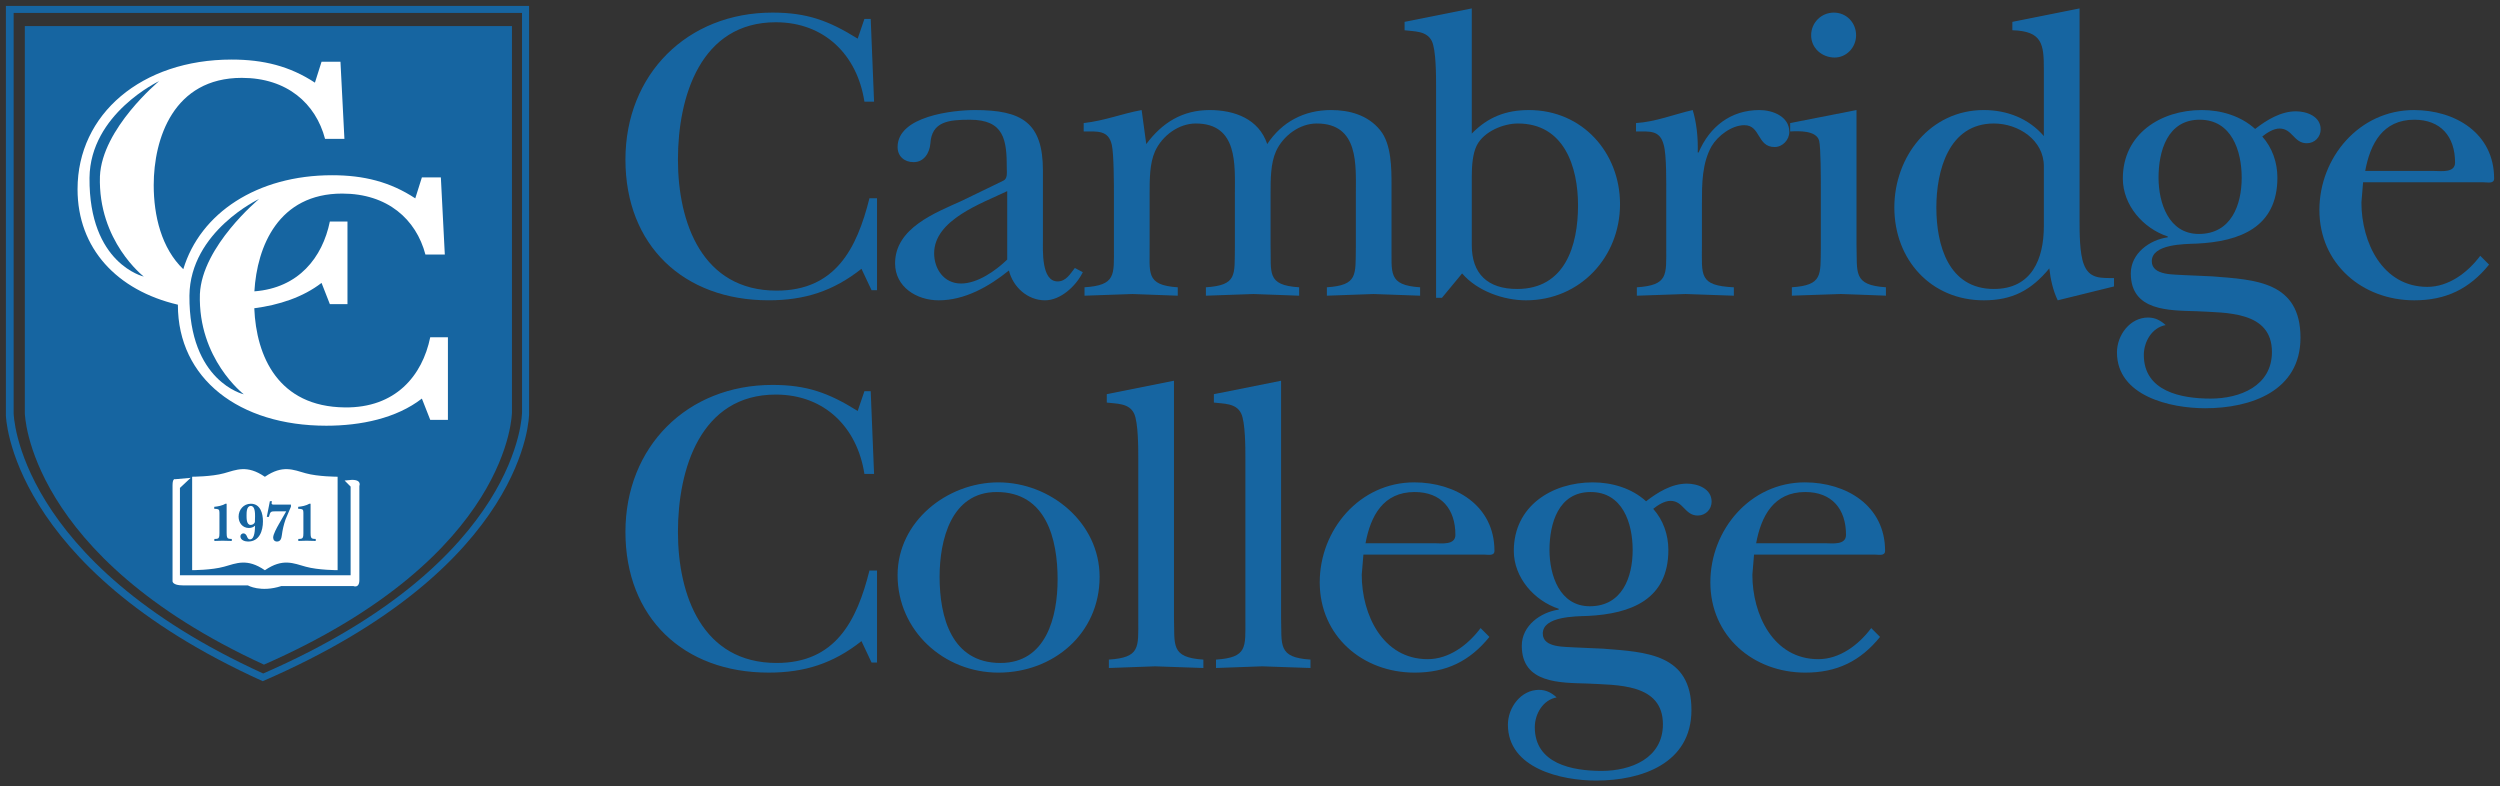 <?xml version="1.0" encoding="UTF-8" standalone="no"?>
<!-- Created with Inkscape (http://www.inkscape.org/) -->

<svg
   xmlns:dc="http://purl.org/dc/elements/1.1/"
   xmlns:cc="http://creativecommons.org/ns#"
   xmlns:rdf="http://www.w3.org/1999/02/22-rdf-syntax-ns#"
   xmlns:svg="http://www.w3.org/2000/svg"
   xmlns="http://www.w3.org/2000/svg"
   xmlns:sodipodi="http://sodipodi.sourceforge.net/DTD/sodipodi-0.dtd"
   xmlns:inkscape="http://www.inkscape.org/namespaces/inkscape"
   viewBox="0 0 213.043 67.019"
   id="svg3607"
   version="1.1"
   inkscape:version="0.91 r13725"
   sodipodi:docname="cambridge college.svg">
  <rect x="0" y="0" width="213.043" height="67.019" fill="#333333" stroke="none"/>
  <defs
     id="defs3609">
    <clipPath
       id="clipPath3695">
      <path
         id="path3697"
         d="m 423.552,37.578 169.093,0 0,68.149 -169.093,0 0,-68.149 z"
         inkscape:connector-curvature="0" />
    </clipPath>
    <clipPath
       id="clipPath3705">
      <path
         id="path3707"
         d="m 428.208,69.057 28.341,0 0,23.378 -28.341,0 0,-23.378 z"
         inkscape:connector-curvature="0" />
    </clipPath>
    <clipPath
       id="clipPath3789">
      <path
         id="path3791"
         d="m 442.14,84.74 15.428,20.652 0,-36.427 -15.417,0.015"
         inkscape:connector-curvature="0" />
    </clipPath>
  </defs>
  <sodipodi:namedview
     id="base"
     pagecolor="#ffffff"
     bordercolor="#666666"
     borderopacity="1.0"
     inkscape:pageopacity="0.0"
     inkscape:pageshadow="2"
     inkscape:zoom="4.2680099"
     inkscape:cx="106.02131"
     inkscape:cy="33.009675"
     inkscape:document-units="px"
     inkscape:current-layer="layer1"
     showgrid="false"
     fit-margin-top="0"
     fit-margin-left="0"
     fit-margin-right="0"
     fit-margin-bottom="0"
     units="px"
     inkscape:window-width="1280"
     inkscape:window-height="744"
     inkscape:window-x="-4"
     inkscape:window-y="-4"
     inkscape:window-maximized="1" />
  <g
     inkscape:label="Layer 1"
     inkscape:groupmode="layer"
     id="layer1"
     transform="translate(-266.026,-946.924)">
    <g
       id="layer1-8"
       transform="translate(262.547,-26.929)">
      <g
         style="display:inline"
         id="g6880"
         transform="matrix(0.672,0,0,-0.672,25.908,1031.246)">
        <path
           style="fill:#1665a1;fill-opacity:1;fill-rule:nonzero;stroke:none"
           id="path6882"
           d="m 0,0 c -31.341,14.267 -31.646,32.992 -31.646,32.992 l 0,50.773 64.467,0 0.003,-50.632 C 32.824,33.133 32.821,14.283 0,0 m 33.715,84.655 -66.345,0 0,-51.904 c 0,0 0.317,-19.139 32.568,-33.726 33.777,14.596 33.779,33.864 33.779,33.864"
           inkscape:connector-curvature="0" />
      </g>
      <g
         style="display:inline"
         id="g6884"
         transform="matrix(0.672,0,0,-0.672,5.594,976.072)">
        <path
           style="fill:#1665a1;fill-opacity:1;fill-rule:nonzero;stroke:none"
           id="path6886"
           d="m 0,0 0,-49.085 c 0,0 0.293,-18.101 30.325,-31.896 31.449,13.804 31.449,32.026 31.449,32.026 l 0,48.955"
           inkscape:connector-curvature="0" />
      </g>
      <g
         style="display:inline"
         id="g6888"
         transform="matrix(0.672,0,0,-0.672,40.142,1002.594)">
        <path
           style="fill:#ffffff;fill-opacity:1;fill-rule:nonzero;stroke:none"
           id="path6890"
           d="m 0,0 c -1.003,-4.889 -4.407,-8.977 -10.839,-8.895 -8.438,0.095 -11.225,6.467 -11.473,12.575 3.143,0.41 6.173,1.396 8.529,3.214 l 1.053,-2.691 2.235,0 0,10.473 -2.235,0 c -0.934,-4.565 -3.962,-8.424 -9.569,-8.852 0.331,5.701 3.054,12.398 11.13,12.398 5.76,0 9.379,-3.263 10.559,-7.729 l 2.458,0 -0.501,9.779 -2.407,0 -0.838,-2.656 c -3.181,2.097 -6.533,2.933 -10.553,2.933 -9.492,0 -16.718,-4.794 -18.864,-11.916 -2.769,2.651 -3.751,6.775 -3.751,10.656 0,5.92 2.513,13.607 11.166,13.607 5.754,0 9.386,-3.264 10.561,-7.735 l 2.456,0 -0.501,9.778 -2.399,0 -0.84,-2.65 c -3.187,2.096 -6.539,2.928 -10.565,2.928 -11.391,0 -19.537,-6.893 -19.537,-16.441 0,-7.523 5.016,-12.84 12.724,-14.643 l 0,-0.025 c 0,-9.363 7.765,-15.324 18.82,-15.324 4.362,0 8.883,0.931 12.121,3.441 l 1.06,-2.698 2.242,0 0,10.473"
           inkscape:connector-curvature="0" />
      </g>
      <g
         style="display:inline"
         id="g6892"
         transform="matrix(0.672,0,0,-0.672,11.107,989.006)">
        <path
           style="fill:#1665a1;fill-opacity:1;fill-rule:nonzero;stroke:none"
           id="path6894"
           d="m 0,0 c 0.09,8.14 8.826,12.26 8.826,12.26 0,0 -7.238,-5.992 -7.504,-12.07 -0.261,-8.23 5.561,-12.713 5.561,-12.713 0,0 -6.972,1.585 -6.883,12.523"
           inkscape:connector-curvature="0" />
      </g>
      <g
         style="display:inline"
         id="g6896"
         transform="matrix(0.672,0,0,-0.672,24.255,1007.455)">
        <path
           style="fill:#1665a1;fill-opacity:1;fill-rule:nonzero;stroke:none"
           id="path6898"
           d="m 0,0 c 0,0 -6.972,1.577 -6.895,12.52 0.096,8.135 8.838,12.253 8.838,12.253 0,0 -7.239,-5.985 -7.511,-12.064 C -5.828,4.477 0,0 0,0"
           inkscape:connector-curvature="0" />
      </g>
      <g
         style="display:inline"
         id="g6900"
         transform="matrix(0.672,0,0,-0.672,26.062,1022.441)">
        <path
           style="fill:#ffffff;fill-opacity:1;fill-rule:nonzero;stroke:none"
           id="path6902"
           d="M 0,0 C 2.245,1.536 3.592,0.877 5.165,0.439 6.737,0 9.208,0 9.208,0 l 0,11.85 c 0,0 -2.471,0 -4.043,0.437 C 3.592,12.728 2.245,13.385 0,11.85 l -0.031,0 c -2.247,1.535 -3.594,0.878 -5.166,0.437 C -6.77,11.85 -9.239,11.85 -9.239,11.85 l 0,-11.85 c 0,0 2.469,0 4.042,0.439 1.572,0.438 2.919,1.097 5.166,-0.439"
           inkscape:connector-curvature="0" />
      </g>
      <g
         style="display:inline"
         id="g6904"
         transform="matrix(0.672,0,0,-0.672,19.729,1014.574)">
        <path
           style="fill:#ffffff;fill-opacity:1;fill-rule:nonzero;stroke:none"
           id="path6906"
           d="m 0,0 -1.959,-0.172 c 0,0 -0.342,0.172 -0.342,-0.764 l 0,-12.187 c 0,0 0,-0.512 1.279,-0.512 l 8.266,0 c 0,0 1.618,-0.94 4.261,-0.085 l 9.118,0 c 0,0 0.767,-0.343 0.767,0.765 l 0,11.933 c 0,0 0.342,0.768 -0.936,0.768 l -0.937,-0.086 0.765,-0.768 0,-11.249 -21.645,0 0,11.078"
           inkscape:connector-curvature="0" />
      </g>
      <g
         style="display:inline"
         id="g6908"
         transform="matrix(0.672,0,0,-0.672,22.18,1017.552)">
        <path
           style="fill:#1665a1;fill-opacity:1;fill-rule:nonzero;stroke:none"
           id="path6910"
           d="m 0,0 c 0,0.154 -0.021,0.308 -0.07,0.368 -0.111,0.139 -0.438,0.139 -0.591,0.139 l 0,0.25 c 0.514,0.058 0.959,0.135 1.42,0.392 l 0.152,0 0,-3.688 c 0,-0.159 0,-0.508 0.104,-0.639 0.105,-0.147 0.397,-0.132 0.55,-0.14 l 0,-0.251 C 1.196,-3.561 0.792,-3.547 0.39,-3.541 0.042,-3.547 -0.3,-3.561 -0.647,-3.569 l 0,0.251 c 0.132,0 0.432,0 0.528,0.113 C 0,-3.081 0,-2.756 0,-2.587"
           inkscape:connector-curvature="0" />
      </g>
      <g
         style="display:inline"
         id="g6912"
         transform="matrix(0.672,0,0,-0.672,25.214,1017.852)">
        <path
           style="fill:#1665a1;fill-opacity:1;fill-rule:nonzero;stroke:none"
           id="path6914"
           d="m 0,0 c 0,0.398 0,1.316 -0.535,1.316 -0.543,0 -0.543,-0.813 -0.543,-1.196 0,-0.383 -0.013,-1.212 0.521,-1.212 0.238,0 0.46,0.14 0.537,0.354 L 0,0 Z m -1.857,-2.539 c 0,0.203 0.181,0.377 0.383,0.377 0.201,0 0.347,-0.165 0.424,-0.34 0.097,-0.203 0.146,-0.42 0.411,-0.42 0.619,0 0.619,1.288 0.639,1.735 -0.209,-0.203 -0.5,-0.293 -0.78,-0.293 -0.805,0 -1.307,0.653 -1.307,1.433 0,0.889 0.64,1.642 1.552,1.642 1.21,0 1.537,-1.233 1.537,-2.227 0,-1.232 -0.459,-2.567 -1.885,-2.567 -0.396,0 -0.974,0.168 -0.974,0.66"
           inkscape:connector-curvature="0" />
      </g>
      <g
         style="display:inline"
         id="g6916"
         transform="matrix(0.672,0,0,-0.672,28.272,1017.033)">
        <path
           style="fill:#1665a1;fill-opacity:1;fill-rule:nonzero;stroke:none"
           id="path6918"
           d="m 0,0 -0.675,-1.586 c -0.243,-0.696 -0.383,-1.308 -0.48,-2.039 -0.049,-0.369 -0.146,-0.793 -0.613,-0.793 -0.312,0 -0.486,0.216 -0.486,0.513 0,0.419 0.494,1.288 0.709,1.671 l 0.946,1.649 -1.28,0 c -0.688,0 -0.73,-0.006 -0.918,-0.704 l -0.264,0 0.389,1.984 0.258,0 0,-0.013 C -2.428,0.613 -2.456,0.507 -2.456,0.446 c 0,-0.168 0.132,-0.168 0.258,-0.183 l 2.198,0"
           inkscape:connector-curvature="0" />
      </g>
      <g
         style="display:inline"
         id="g6920"
         transform="matrix(0.672,0,0,-0.672,29.333,1017.552)">
        <path
           style="fill:#1665a1;fill-opacity:1;fill-rule:nonzero;stroke:none"
           id="path6922"
           d="m 0,0 c 0,0.154 -0.021,0.308 -0.07,0.368 -0.112,0.139 -0.438,0.139 -0.592,0.139 l 0,0.25 c 0.515,0.058 0.961,0.135 1.42,0.392 l 0.153,0 0,-3.688 c 0,-0.159 0,-0.508 0.105,-0.639 0.103,-0.147 0.396,-0.132 0.549,-0.14 l 0,-0.251 C 1.196,-3.561 0.793,-3.547 0.389,-3.541 0.041,-3.547 -0.3,-3.561 -0.647,-3.569 l 0,0.251 c 0.132,0 0.431,0 0.529,0.113 C 0,-3.081 0,-2.756 0,-2.587"
           inkscape:connector-curvature="0" />
      </g>
      <g
         style="display:inline"
         id="g6924"
         transform="matrix(0.672,0,0,-0.672,77.142,975.464)">
        <path
           style="fill:#1665a1;fill-opacity:1;fill-rule:nonzero;stroke:none"
           id="path6926"
           d="m 0,0 0.798,0 0.426,-10.491 -1.224,0 c -0.906,5.912 -5.059,10.066 -11.237,10.066 -9.535,0 -12.41,-9.428 -12.41,-17.417 0,-8.041 3.089,-16.615 12.516,-16.615 7.457,0 10.172,5.325 11.77,11.716 l 0.959,0 0,-11.664 -0.692,0 -1.279,2.716 c -3.568,-2.822 -7.19,-3.995 -11.771,-3.995 -10.811,0 -18.161,6.978 -18.161,17.842 0,10.813 7.829,18.642 18.641,18.642 4.368,0 7.137,-1.012 10.811,-3.302"
           inkscape:connector-curvature="0" />
      </g>
      <g
         style="display:inline"
         id="g6928"
         transform="matrix(0.672,0,0,-0.672,89.311,990.14)">
        <path
           style="fill:#1665a1;fill-opacity:1;fill-rule:nonzero;stroke:none"
           id="path6930"
           d="m 0,0 c -3.194,-1.544 -9.266,-3.621 -9.266,-7.882 0,-1.971 1.225,-3.834 3.409,-3.834 2.077,0 4.367,1.597 5.857,3.036 L 0,0 Z m -0.478,1.332 c 0.533,0.267 0.425,0.959 0.425,1.545 0,3.621 -0.318,6.177 -4.685,6.177 -2.664,0 -4.848,-0.212 -5.008,-3.036 -0.106,-1.17 -0.798,-2.343 -2.129,-2.343 -1.172,0 -2.025,0.745 -2.025,1.918 0,3.941 7.083,4.687 9.799,4.687 5.913,0 8.629,-1.545 8.629,-7.67 l 0,-8.788 c 0,-1.331 -0.213,-5.273 1.864,-5.273 1.065,0 1.598,0.959 2.184,1.705 l 1.011,-0.532 c -0.852,-1.758 -2.822,-3.569 -4.794,-3.569 -2.182,0 -4.047,1.651 -4.579,3.782 -2.503,-2.025 -5.593,-3.782 -8.895,-3.782 -2.822,0 -5.538,1.704 -5.538,4.687 0,4.473 5.06,6.391 8.469,7.936"
           inkscape:connector-curvature="0" />
      </g>
      <g
         style="display:inline"
         id="g6932"
         transform="matrix(0.672,0,0,-0.672,101.446,994.721)">
        <path
           style="fill:#1665a1;fill-opacity:1;fill-rule:nonzero;stroke:none"
           id="path6934"
           d="m 0,0 c 0.053,-3.515 -0.587,-5.113 3.569,-5.379 l 0,-1.065 c -1.918,0.053 -3.836,0.16 -5.752,0.212 -2.024,-0.052 -4.048,-0.159 -6.072,-0.212 l 0,1.065 c 3.994,0.266 3.728,1.544 3.728,5.059 l 0,6.551 c 0,1.492 0,5.22 -0.266,6.445 -0.426,1.917 -1.865,1.705 -3.569,1.705 l 0,1.065 c 2.77,0.319 4.74,1.171 7.35,1.651 l 0.586,-4.314 c 2.023,2.716 4.58,4.314 8.042,4.314 3.142,0 6.231,-1.119 7.298,-4.314 1.864,2.822 4.687,4.314 8.094,4.314 2.343,0 4.687,-0.64 6.232,-2.557 1.436,-1.757 1.436,-4.846 1.436,-7.03 l 0,-7.51 c 0.055,-3.515 -0.529,-5.113 3.624,-5.379 l 0,-1.065 c -1.971,0.053 -3.943,0.16 -5.912,0.212 -1.971,-0.052 -3.942,-0.159 -5.911,-0.212 l 0,1.065 c 3.94,0.266 3.622,1.544 3.675,5.059 l 0,6.712 c 0,3.728 0.424,9.001 -4.956,9.001 -2.181,0 -4.259,-1.546 -5.165,-3.516 -0.693,-1.544 -0.693,-3.515 -0.693,-5.485 l 0,-6.392 c 0.108,-3.515 -0.585,-5.113 3.624,-5.379 l 0,-1.065 c -1.919,0.053 -3.889,0.16 -5.807,0.212 -2.024,-0.052 -3.994,-0.159 -6.018,-0.212 l 0,1.065 c 3.994,0.266 3.621,1.544 3.674,5.059 l 0,6.712 c 0,3.728 0.427,9.001 -4.953,9.001 -2.183,0 -4.261,-1.546 -5.166,-3.516 C 0,10.333 0,8.362 0,6.392"
           inkscape:connector-curvature="0" />
      </g>
      <g
         style="display:inline"
         id="g6936"
         transform="matrix(0.672,0,0,-0.672,128.9,994.757)">
        <path
           style="fill:#1665a1;fill-opacity:1;fill-rule:nonzero;stroke:none"
           id="path6938"
           d="m 0,0 c 0,-3.568 1.969,-5.539 5.748,-5.539 6.075,0 7.726,5.486 7.726,10.599 0,4.899 -1.758,10.386 -7.616,10.386 -1.866,0 -4.315,-1.012 -5.221,-2.771 C 0.105,11.611 0,10.066 0,8.735 L 0,0 Z m 0,14.167 c 2.023,2.077 4.313,2.983 7.243,2.983 6.817,0 11.556,-5.433 11.556,-11.931 0,-6.711 -5.058,-12.196 -11.93,-12.196 -2.823,0 -6.178,1.171 -8.096,3.409 l -2.554,-3.089 -0.747,0 0,26.842 c 0,1.332 0,4.581 -0.533,5.7 -0.638,1.331 -2.237,1.224 -3.461,1.384 l 0,1.065 L 0,30.039"
           inkscape:connector-curvature="0" />
      </g>
      <g
         style="display:inline"
         id="g6940"
         transform="matrix(0.672,0,0,-0.672,145.471,990.533)">
        <path
           style="fill:#1665a1;fill-opacity:1;fill-rule:nonzero;stroke:none"
           id="path6942"
           d="m 0,0 c 0,1.438 0.054,5.218 -0.319,6.444 -0.48,1.918 -1.81,1.704 -3.515,1.704 l 0,1.065 C -1.33,9.374 1.013,10.332 3.357,10.865 3.835,9.321 4.05,7.403 3.994,5.485 l 0.11,0 c 1.383,3.249 4.046,5.38 7.721,5.38 1.649,0 3.783,-0.799 3.783,-2.77 0,-1.012 -0.854,-1.918 -1.866,-1.918 -2.237,0 -1.758,2.77 -3.834,2.77 C 8.308,8.947 6.55,7.616 5.754,6.285 4.527,4.101 4.527,1.49 4.527,-0.959 l 0,-5.273 c 0,-3.887 -0.423,-5.166 4.048,-5.38 l 0,-1.065 c -2.025,0.054 -4.101,0.161 -6.122,0.214 -2.079,-0.053 -4.104,-0.16 -6.18,-0.214 l 0,1.065 C 0.268,-11.345 0,-10.067 0,-6.552"
           inkscape:connector-curvature="0" />
      </g>
      <g
         style="display:inline"
         id="g6944"
         transform="matrix(0.672,0,0,-0.672,157.82,976.859)">
        <path
           style="fill:#1665a1;fill-opacity:1;fill-rule:nonzero;stroke:none"
           id="path6946"
           d="M 0,0 C 0,1.597 1.28,2.875 2.878,2.875 4.476,2.875 5.699,1.597 5.699,0 5.699,-1.545 4.476,-2.823 2.983,-2.823 1.388,-2.823 0,-1.651 0,0 m 5.752,-9.481 0,-17.096 c 0.107,-3.515 -0.479,-5.113 3.73,-5.379 l 0,-1.065 c -1.81,0.054 -3.783,0.16 -5.701,0.212 -2.077,-0.052 -4.153,-0.158 -6.228,-0.212 l 0,1.065 c 3.941,0.266 3.621,1.544 3.674,5.06 l 0,7.615 c 0,1.012 0,5.114 -0.214,5.913 -0.372,1.331 -2.61,1.225 -3.673,1.171 l 0,1.066"
           inkscape:connector-curvature="0" />
      </g>
      <g
         style="display:inline"
         id="g6948"
         transform="matrix(0.672,0,0,-0.672,177.651,988.027)">
        <path
           style="fill:#1665a1;fill-opacity:1;fill-rule:nonzero;stroke:none"
           id="path6950"
           d="m 0,0 c 0,3.355 -3.247,5.432 -6.338,5.432 -5.752,0 -7.295,-6.019 -7.295,-10.652 0,-4.793 1.543,-10.332 7.295,-10.332 4.793,0 6.338,3.782 6.338,7.989 L 0,0 Z m 1.758,-16.991 c -0.587,1.227 -0.905,2.61 -1.067,4.048 -2.288,-2.769 -4.685,-4.048 -8.307,-4.048 -6.71,0 -11.344,5.168 -11.344,11.771 0,6.498 4.58,12.357 11.344,12.357 2.929,0 5.699,-1.065 7.616,-3.303 l 0,8.415 c 0,3.197 -0.159,4.901 -3.994,5.006 l 0,1.065 8.521,1.705 0,-26.897 c 0,-1.49 0,-4.153 0.534,-5.538 0.691,-1.864 2.131,-1.757 3.834,-1.757 l 0,-1.065"
           inkscape:connector-curvature="0" />
      </g>
      <g
         style="display:inline"
         id="g6952"
         transform="matrix(0.672,0,0,-0.672,194.51,988.994)">
        <path
           style="fill:#1665a1;fill-opacity:1;fill-rule:nonzero;stroke:none"
           id="path6954"
           d="m 0,0 c 0,3.409 -1.279,7.351 -5.327,7.351 -4.099,0 -5.218,-3.995 -5.218,-7.351 0,-3.195 1.277,-7.136 5.111,-7.136 C -1.33,-7.136 0,-3.461 0,0 m -3.727,-12.515 c 5.431,-0.426 11.182,-0.64 11.182,-7.776 0,-6.766 -6.283,-8.947 -12.089,-8.947 -4.42,0 -11.184,1.544 -11.184,7.082 0,2.185 1.649,4.421 3.941,4.421 0.905,0 1.597,-0.373 2.237,-0.958 -1.76,-0.319 -2.771,-2.131 -2.771,-3.783 0,-4.633 4.741,-5.539 8.47,-5.539 3.728,0 7.776,1.6 7.776,5.913 0,5.22 -5.86,4.953 -9.534,5.166 -3.516,0.107 -8.363,0 -8.363,4.794 0,2.556 2.397,4.26 4.687,4.58 l 0,0.106 c -3.088,1.012 -5.698,3.942 -5.698,7.351 0,5.645 4.793,8.681 10.015,8.681 2.447,0 4.953,-0.746 6.762,-2.397 1.437,1.119 3.248,2.236 5.166,2.236 1.386,0 3.144,-0.639 3.144,-2.289 0,-0.959 -0.747,-1.759 -1.758,-1.759 -1.651,0 -1.811,1.865 -3.463,1.865 C 4.048,6.232 3.194,5.7 2.609,5.22 3.887,3.782 4.527,1.918 4.527,0 c 0,-6.284 -4.74,-8.095 -10.226,-8.361 -1.597,-0.053 -5.701,-0.053 -5.701,-2.237 0,-1.864 2.932,-1.65 4.104,-1.757"
           inkscape:connector-curvature="0" />
      </g>
      <g
         style="display:inline"
         id="g6956"
         transform="matrix(0.672,0,0,-0.672,210.939,988.422)">
        <path
           style="fill:#1665a1;fill-opacity:1;fill-rule:nonzero;stroke:none"
           id="path6958"
           d="m 0,0 c 0.852,0 2.609,-0.265 2.609,1.066 0,3.302 -1.811,5.433 -5.166,5.433 -3.996,0 -5.592,-3.036 -6.23,-6.499 L 0,0 Z m 6.921,-11.877 c -2.501,-3.088 -5.484,-4.526 -9.478,-4.526 -6.603,0 -12.037,4.633 -12.037,11.451 0,6.657 5.06,12.675 11.983,12.675 5.22,0 10.173,-2.928 10.173,-8.68 0,-0.693 -0.798,-0.48 -1.332,-0.48 l -15.284,0 -0.211,-2.556 c 0,-5.06 2.66,-10.705 8.359,-10.705 2.716,0 5.113,1.81 6.71,3.94"
           inkscape:connector-curvature="0" />
      </g>
      <g
         style="display:inline"
         id="g6960"
         transform="matrix(0.672,0,0,-0.672,77.142,1007.191)">
        <path
           style="fill:#1665a1;fill-opacity:1;fill-rule:nonzero;stroke:none"
           id="path6962"
           d="m 0,0 0.798,0 0.426,-10.493 -1.224,0 c -0.906,5.912 -5.059,10.067 -11.237,10.067 -9.535,0 -12.41,-9.428 -12.41,-17.416 0,-8.042 3.089,-16.619 12.516,-16.619 7.457,0 10.172,5.329 11.77,11.718 l 0.959,0 0,-11.664 -0.692,0 -1.279,2.716 c -3.568,-2.821 -7.19,-3.993 -11.771,-3.993 -10.811,0 -18.161,6.978 -18.161,17.842 0,10.812 7.829,18.641 18.641,18.641 4.368,0 7.137,-1.011 10.811,-3.302"
           inkscape:connector-curvature="0" />
      </g>
      <g
         style="display:inline"
         id="g6964"
         transform="matrix(0.672,0,0,-0.672,83.549,1023.012)">
        <path
           style="fill:#1665a1;fill-opacity:1;fill-rule:nonzero;stroke:none"
           id="path6966"
           d="m 0,0 c 0,-5.06 1.49,-10.919 7.722,-10.919 5.806,0 7.243,5.859 7.243,10.6 0,5.112 -1.437,11.077 -7.723,11.077 C 1.437,10.758 0,4.634 0,0 m 20.291,0 c 0,-7.19 -5.858,-12.142 -12.835,-12.142 -6.924,0 -12.783,5.324 -12.783,12.355 0,6.816 6.285,11.77 12.783,11.77 6.603,0 12.835,-5.112 12.835,-11.983"
           inkscape:connector-curvature="0" />
      </g>
      <g
         style="display:inline"
         id="g6968"
         transform="matrix(0.672,0,0,-0.672,103.522,1026.448)">
        <path
           style="fill:#1665a1;fill-opacity:1;fill-rule:nonzero;stroke:none"
           id="path6970"
           d="m 0,0 c 0.108,-3.515 -0.48,-5.112 3.729,-5.378 l 0,-1.064 c -2.077,0.05 -4.102,0.158 -6.125,0.211 -1.971,-0.053 -3.889,-0.161 -5.859,-0.211 l 0,1.064 c 3.994,0.266 3.728,1.542 3.728,5.059 l 0,20.451 c 0,1.332 0,4.58 -0.533,5.699 -0.638,1.333 -2.236,1.227 -3.461,1.384 l 0,1.068 L 0,29.986"
           inkscape:connector-curvature="0" />
      </g>
      <g
         style="display:inline"
         id="g6972"
         transform="matrix(0.672,0,0,-0.672,112.649,1026.448)">
        <path
           style="fill:#1665a1;fill-opacity:1;fill-rule:nonzero;stroke:none"
           id="path6974"
           d="m 0,0 c 0.107,-3.515 -0.479,-5.112 3.729,-5.378 l 0,-1.064 c -2.078,0.05 -4.099,0.158 -6.126,0.211 -1.97,-0.053 -3.888,-0.161 -5.857,-0.211 l 0,1.064 c 3.993,0.266 3.728,1.542 3.728,5.059 l 0,20.451 c 0,1.332 0,4.58 -0.533,5.699 -0.639,1.333 -2.237,1.227 -3.462,1.384 l 0,1.068 L 0,29.986"
           inkscape:connector-curvature="0" />
      </g>
      <g
         style="display:inline"
         id="g6976"
         transform="matrix(0.672,0,0,-0.672,125.75,1020.148)">
        <path
           style="fill:#1665a1;fill-opacity:1;fill-rule:nonzero;stroke:none"
           id="path6978"
           d="m 0,0 c 0.852,0 2.61,-0.265 2.61,1.065 0,3.302 -1.812,5.432 -5.167,5.432 -3.994,0 -5.59,-3.035 -6.23,-6.497 L 0,0 Z m 6.923,-11.877 c -2.501,-3.09 -5.484,-4.527 -9.48,-4.527 -6.604,0 -12.037,4.634 -12.037,11.45 0,6.658 5.06,12.676 11.983,12.676 5.221,0 10.173,-2.929 10.173,-8.682 0,-0.691 -0.798,-0.477 -1.33,-0.477 l -15.286,0 -0.213,-2.557 c 0,-5.06 2.662,-10.705 8.361,-10.705 2.718,0 5.113,1.81 6.71,3.941"
           inkscape:connector-curvature="0" />
      </g>
      <g
         style="display:inline"
         id="g6980"
         transform="matrix(0.672,0,0,-0.672,142.61,1020.721)">
        <path
           style="fill:#1665a1;fill-opacity:1;fill-rule:nonzero;stroke:none"
           id="path6982"
           d="m 0,0 c 0,3.409 -1.279,7.35 -5.327,7.35 -4.099,0 -5.22,-3.995 -5.22,-7.35 0,-3.196 1.279,-7.136 5.113,-7.136 C -1.332,-7.136 0,-3.461 0,0 m -3.729,-12.516 c 5.431,-0.427 11.183,-0.64 11.183,-7.778 0,-6.763 -6.283,-8.946 -12.088,-8.946 -4.42,0 -11.186,1.545 -11.186,7.084 0,2.184 1.653,4.42 3.941,4.42 0.906,0 1.599,-0.372 2.238,-0.958 -1.758,-0.32 -2.77,-2.13 -2.77,-3.783 0,-4.633 4.74,-5.537 8.469,-5.537 3.73,0 7.778,1.597 7.778,5.912 0,5.219 -5.863,4.952 -9.535,5.165 -3.516,0.106 -8.362,0 -8.362,4.793 0,2.556 2.395,4.26 4.686,4.581 l 0,0.108 c -3.09,1.012 -5.698,3.938 -5.698,7.348 0,5.646 4.793,8.681 10.013,8.681 2.45,0 4.953,-0.745 6.762,-2.398 1.439,1.12 3.25,2.239 5.168,2.239 1.384,0 3.142,-0.64 3.142,-2.29 C 10.012,5.167 9.265,4.369 8.254,4.369 6.603,4.369 6.443,6.23 4.793,6.23 4.048,6.23 3.194,5.699 2.607,5.218 3.887,3.781 4.527,1.917 4.527,0 c 0,-6.286 -4.739,-8.094 -10.226,-8.363 -1.598,-0.052 -5.7,-0.052 -5.7,-2.237 0,-1.863 2.931,-1.65 4.102,-1.757"
           inkscape:connector-curvature="0" />
      </g>
      <g
         style="display:inline"
         id="g6984"
         transform="matrix(0.672,0,0,-0.672,159.039,1020.148)">
        <path
           style="fill:#1665a1;fill-opacity:1;fill-rule:nonzero;stroke:none"
           id="path6986"
           d="m 0,0 c 0.851,0 2.607,-0.265 2.607,1.065 0,3.302 -1.809,5.432 -5.164,5.432 C -6.552,6.497 -8.15,3.462 -8.789,0 L 0,0 Z m 6.922,-11.877 c -2.504,-3.09 -5.487,-4.527 -9.479,-4.527 -6.604,0 -12.038,4.634 -12.038,11.45 0,6.658 5.062,12.676 11.984,12.676 5.218,0 10.173,-2.929 10.173,-8.682 0,-0.691 -0.8,-0.477 -1.332,-0.477 l -15.286,0 -0.211,-2.557 c 0,-5.06 2.662,-10.705 8.361,-10.705 2.716,0 5.112,1.81 6.71,3.941"
           inkscape:connector-curvature="0" />
      </g>
    </g>
  </g>
</svg>

